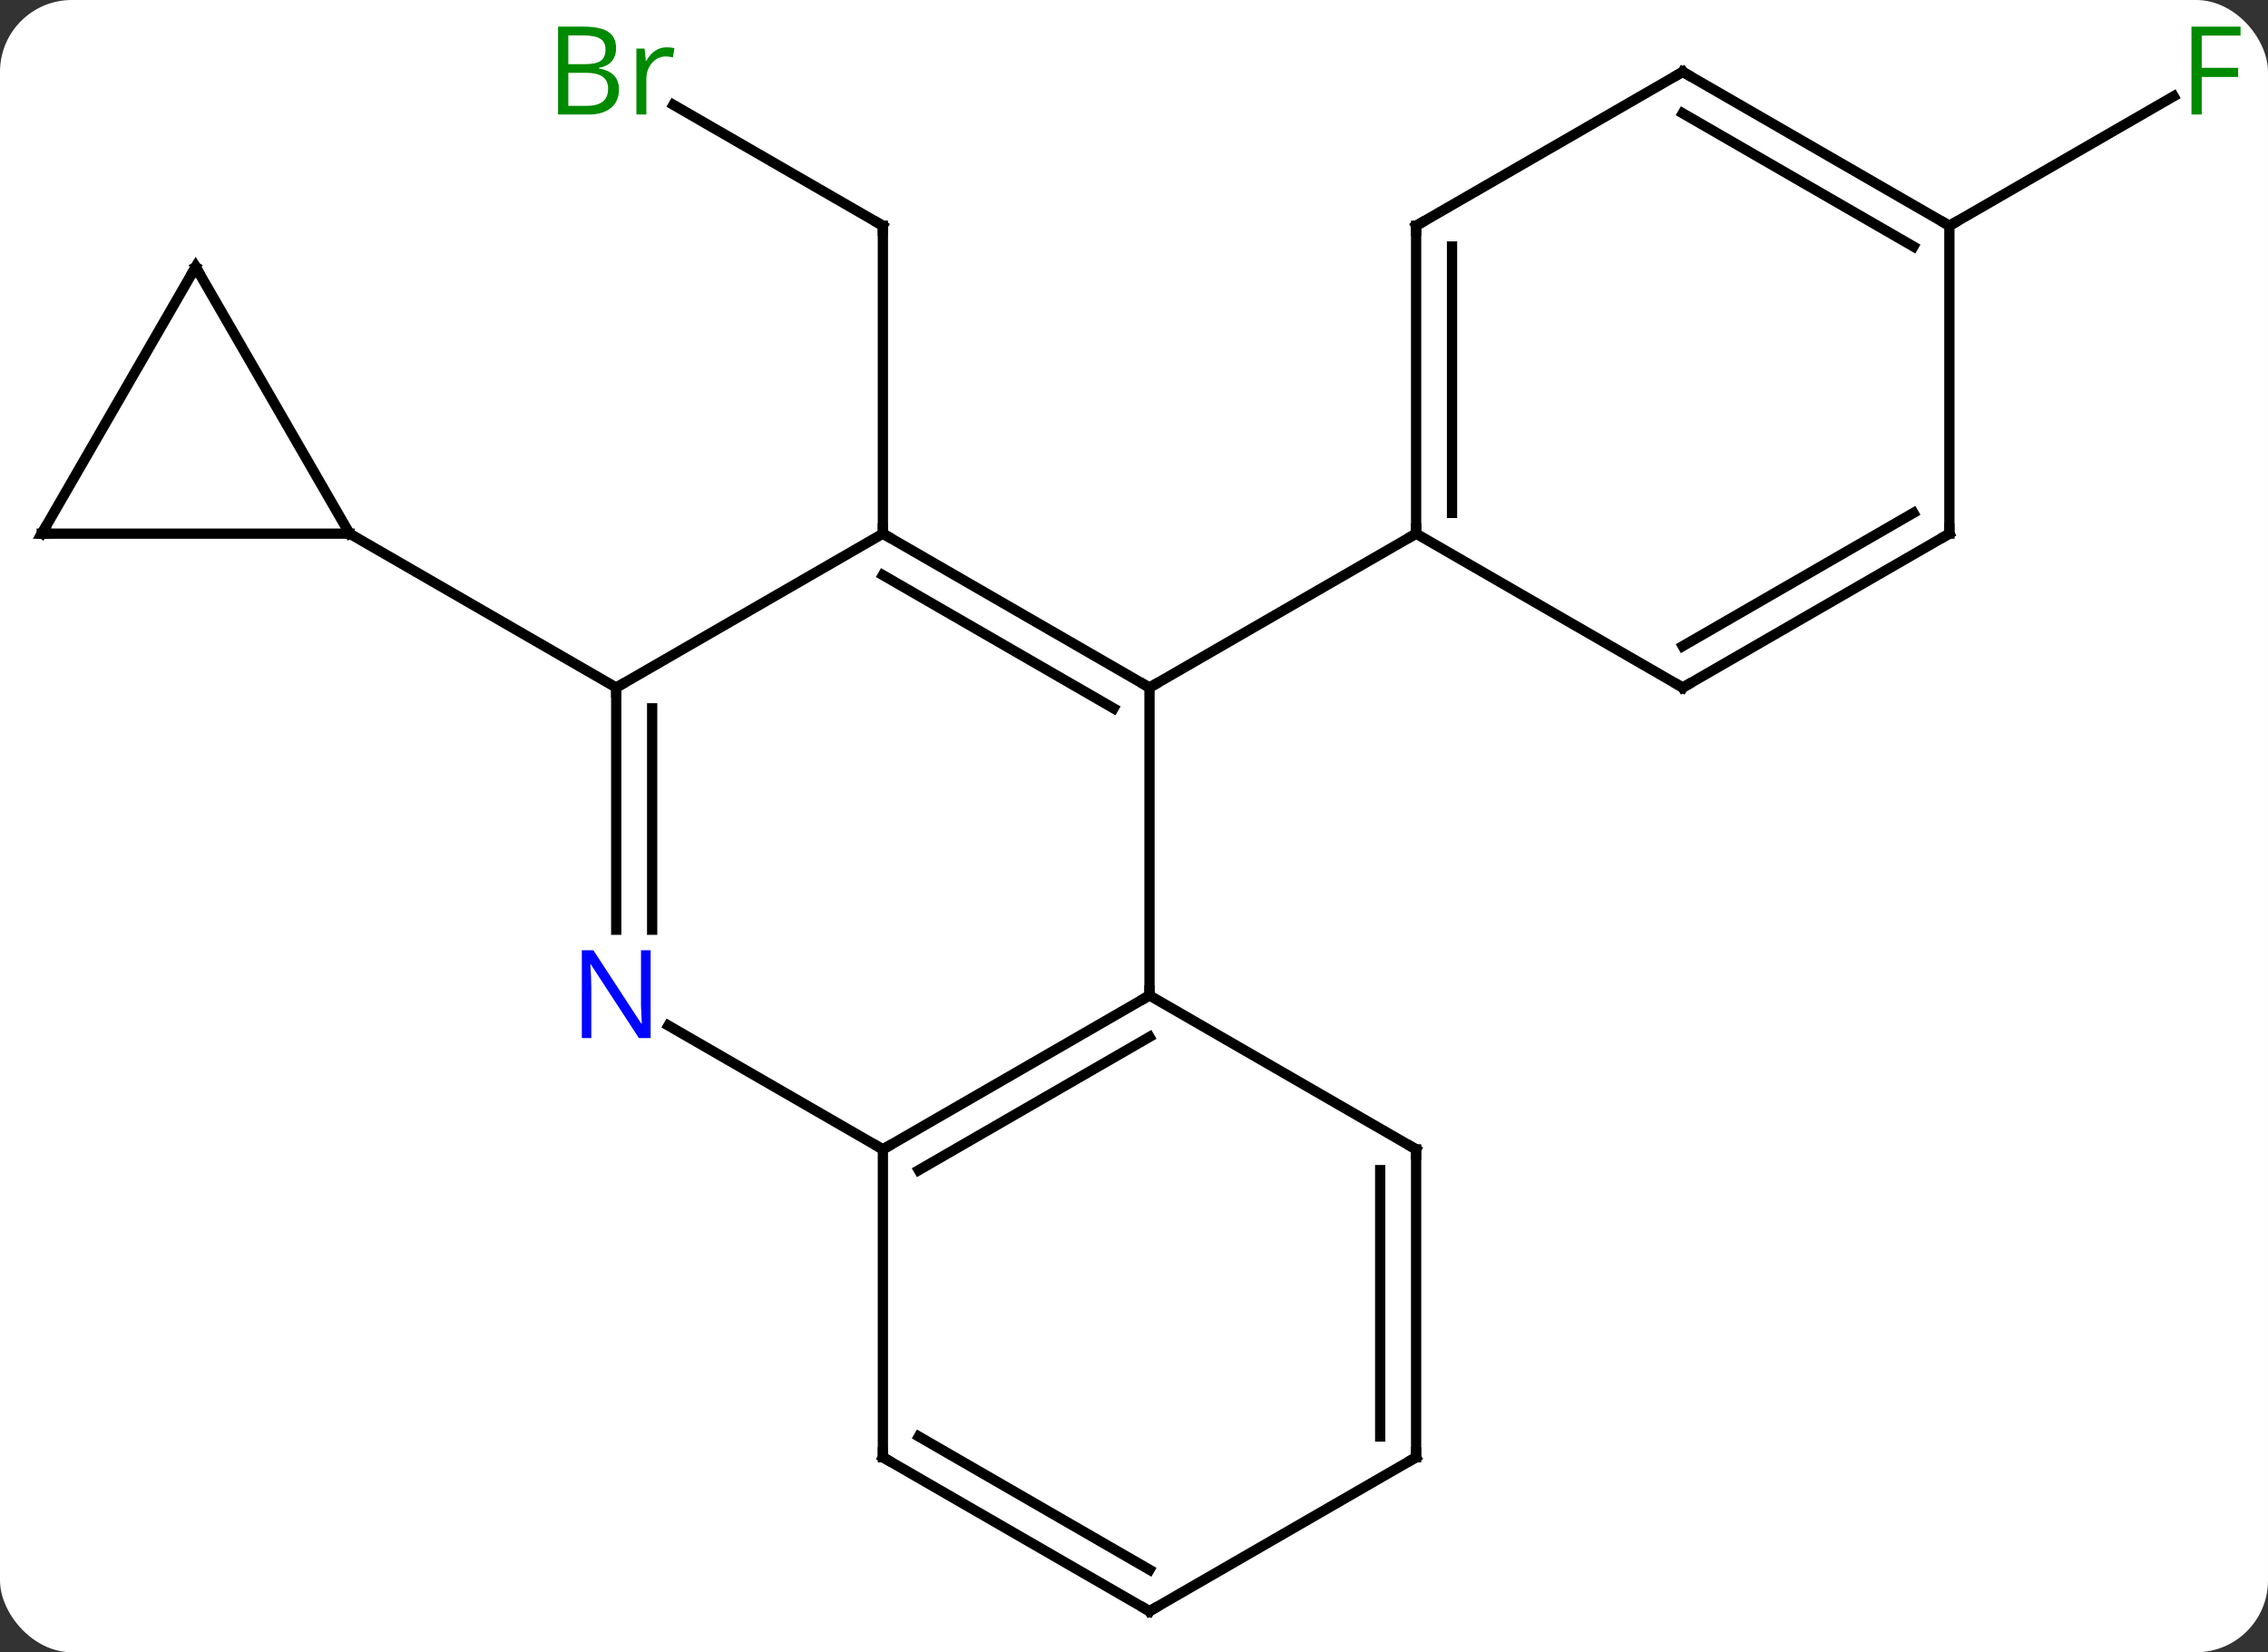 <svg width="221" viewBox="0 0 221 161" style="fill-opacity:1; color-rendering:auto; color-interpolation:auto; text-rendering:auto; stroke:black; stroke-linecap:square; stroke-miterlimit:10; shape-rendering:auto; stroke-opacity:1; fill:black; stroke-dasharray:none; font-weight:normal; stroke-width:1; font-family:'Open Sans'; font-style:normal; stroke-linejoin:miter; font-size:12; stroke-dashoffset:0; image-rendering:auto;" height="161" class="cas-substance-image" xmlns:xlink="http://www.w3.org/1999/xlink" xmlns="http://www.w3.org/2000/svg"><rect x="0" y="0" width="221" height="161" fill="#333333" stroke="none"/><svg class="cas-substance-single-component"><rect y="0" x="0" width="221" stroke="none" ry="7" rx="7" height="161" fill="white" class="cas-substance-group"/><svg y="0" x="0" width="221" viewBox="0 0 221 161" style="fill:black;" height="161" class="cas-substance-single-component-image"><svg><g><g transform="translate(110,82)" style="text-rendering:geometricPrecision; color-rendering:optimizeQuality; color-interpolation:linearRGB; stroke-linecap:butt; image-rendering:optimizeQuality;"><line y2="-71.784" y1="-60" x2="-44.382" x1="-23.97" style="fill:none;"/><line y2="-30" y1="-60" x2="-23.97" x1="-23.97" style="fill:none;"/><line y2="-60" y1="-72.62" x2="79.953" x1="101.81" style="fill:none;"/><line y2="15" y1="-15" x2="2.01" x1="2.01" style="fill:none;"/><line y2="-30" y1="-15" x2="-23.97" x1="2.01" style="fill:none;"/><line y2="-25.959" y1="-12.979" x2="-23.97" x1="-1.49" style="fill:none;"/><line y2="-30" y1="-15" x2="27.99" x1="2.01" style="fill:none;"/><line y2="30" y1="15" x2="-23.97" x1="2.01" style="fill:none;"/><line y2="32.021" y1="19.041" x2="-20.47" x1="2.01" style="fill:none;"/><line y2="30" y1="15" x2="27.99" x1="2.01" style="fill:none;"/><line y2="-15" y1="-30" x2="-49.953" x1="-23.97" style="fill:none;"/><line y2="17.935" y1="30" x2="-44.869" x1="-23.97" style="fill:none;"/><line y2="60" y1="30" x2="-23.97" x1="-23.97" style="fill:none;"/><line y2="60" y1="30" x2="27.99" x1="27.99" style="fill:none;"/><line y2="57.979" y1="32.021" x2="24.49" x1="24.49" style="fill:none;"/><line y2="8.594" y1="-15" x2="-49.953" x1="-49.953" style="fill:none;"/><line y2="8.594" y1="-12.979" x2="-46.453" x1="-46.453" style="fill:none;"/><line y2="-30" y1="-15" x2="-75.933" x1="-49.953" style="fill:none;"/><line y2="75" y1="60" x2="2.01" x1="-23.97" style="fill:none;"/><line y2="70.959" y1="57.979" x2="2.01" x1="-20.47" style="fill:none;"/><line y2="75" y1="60" x2="2.01" x1="27.99" style="fill:none;"/><line y2="-60" y1="-30" x2="27.99" x1="27.99" style="fill:none;"/><line y2="-57.979" y1="-32.021" x2="31.49" x1="31.49" style="fill:none;"/><line y2="-15" y1="-30" x2="53.97" x1="27.99" style="fill:none;"/><line y2="-75" y1="-60" x2="53.97" x1="27.99" style="fill:none;"/><line y2="-30" y1="-15" x2="79.953" x1="53.97" style="fill:none;"/><line y2="-32.021" y1="-19.041" x2="76.453" x1="53.97" style="fill:none;"/><line y2="-60" y1="-75" x2="79.953" x1="53.97" style="fill:none;"/><line y2="-57.979" y1="-70.959" x2="76.453" x1="53.97" style="fill:none;"/><line y2="-60" y1="-30" x2="79.953" x1="79.953" style="fill:none;"/><line y2="-30" y1="-30" x2="-105.933" x1="-75.933" style="fill:none;"/><line y2="-55.98" y1="-30" x2="-90.933" x1="-75.933" style="fill:none;"/><line y2="-55.98" y1="-30" x2="-90.933" x1="-105.933" style="fill:none;"/><path style="fill:none; stroke-miterlimit:5;" d="M-24.403 -60.25 L-23.97 -60 L-23.97 -59.5"/></g><g transform="translate(110,82)" style="stroke-linecap:butt; fill:rgb(0,138,0); text-rendering:geometricPrecision; color-rendering:optimizeQuality; image-rendering:optimizeQuality; font-family:'Open Sans'; stroke:rgb(0,138,0); color-interpolation:linearRGB; stroke-miterlimit:5;"><path style="stroke:none;" d="M-55.622 -79.406 L-53.2 -79.406 Q-51.497 -79.406 -50.731 -78.898 Q-49.966 -78.391 -49.966 -77.297 Q-49.966 -76.531 -50.388 -76.031 Q-50.809 -75.531 -51.638 -75.391 L-51.638 -75.328 Q-49.684 -75 -49.684 -73.281 Q-49.684 -72.141 -50.458 -71.492 Q-51.231 -70.844 -52.622 -70.844 L-55.622 -70.844 L-55.622 -79.406 ZM-54.622 -75.75 L-52.981 -75.75 Q-51.919 -75.75 -51.458 -76.078 Q-50.997 -76.406 -50.997 -77.188 Q-50.997 -77.906 -51.513 -78.227 Q-52.028 -78.547 -53.153 -78.547 L-54.622 -78.547 L-54.622 -75.75 ZM-54.622 -74.906 L-54.622 -71.688 L-52.825 -71.688 Q-51.794 -71.688 -51.27 -72.094 Q-50.747 -72.5 -50.747 -73.359 Q-50.747 -74.156 -51.286 -74.531 Q-51.825 -74.906 -52.919 -74.906 L-54.622 -74.906 ZM-45.05 -77.391 Q-44.628 -77.391 -44.284 -77.312 L-44.425 -76.406 Q-44.815 -76.5 -45.128 -76.5 Q-45.909 -76.5 -46.464 -75.867 Q-47.018 -75.234 -47.018 -74.297 L-47.018 -70.844 L-47.987 -70.844 L-47.987 -77.266 L-47.19 -77.266 L-47.065 -76.078 L-47.018 -76.078 Q-46.675 -76.703 -46.167 -77.047 Q-45.659 -77.391 -45.05 -77.391 Z"/><path style="stroke:none;" d="M104.542 -70.844 L103.542 -70.844 L103.542 -79.406 L108.324 -79.406 L108.324 -78.531 L104.542 -78.531 L104.542 -75.391 L108.089 -75.391 L108.089 -74.5 L104.542 -74.5 L104.542 -70.844 Z"/><path style="fill:none; stroke:black;" d="M1.577 -15.25 L2.01 -15 L2.443 -15.25"/><path style="fill:none; stroke:black;" d="M1.577 15.25 L2.01 15 L2.01 14.5"/><path style="fill:none; stroke:black;" d="M-23.537 -29.75 L-23.97 -30 L-23.97 -30.5"/><path style="fill:none; stroke:black;" d="M-23.537 29.75 L-23.97 30 L-24.403 29.75"/><path style="fill:none; stroke:black;" d="M27.557 29.75 L27.99 30 L27.99 30.5"/><path style="fill:none; stroke:black;" d="M-49.953 -14.5 L-49.953 -15 L-49.52 -15.25"/><path style="fill:rgb(0,5,255); stroke:none;" d="M-46.601 19.156 L-47.742 19.156 L-52.43 11.969 L-52.476 11.969 Q-52.383 13.234 -52.383 14.281 L-52.383 19.156 L-53.305 19.156 L-53.305 10.594 L-52.18 10.594 L-47.508 17.75 L-47.461 17.75 Q-47.461 17.594 -47.508 16.734 Q-47.555 15.875 -47.539 15.5 L-47.539 10.594 L-46.601 10.594 L-46.601 19.156 Z"/><path style="fill:none; stroke:black;" d="M-23.97 59.5 L-23.97 60 L-23.537 60.25"/><path style="fill:none; stroke:black;" d="M27.99 59.5 L27.99 60 L27.557 60.25"/><path style="fill:none; stroke:black;" d="M1.577 74.75 L2.01 75 L2.443 74.75"/><path style="fill:none; stroke:black;" d="M27.99 -30.5 L27.99 -30 L27.557 -29.75"/><path style="fill:none; stroke:black;" d="M27.99 -59.5 L27.99 -60 L28.423 -60.25"/><path style="fill:none; stroke:black;" d="M53.537 -15.25 L53.97 -15 L54.403 -15.25"/><path style="fill:none; stroke:black;" d="M53.537 -74.75 L53.97 -75 L54.403 -74.75"/><path style="fill:none; stroke:black;" d="M79.52 -29.75 L79.953 -30 L79.953 -30.5"/><path style="fill:none; stroke:black;" d="M79.52 -60.25 L79.953 -60 L80.386 -60.25"/><path style="fill:none; stroke:black;" d="M-105.433 -30 L-105.933 -30 L-105.683 -30.433"/><path style="fill:none; stroke:black;" d="M-90.683 -55.547 L-90.933 -55.98 L-91.183 -55.547"/></g></g></svg></svg></svg></svg>